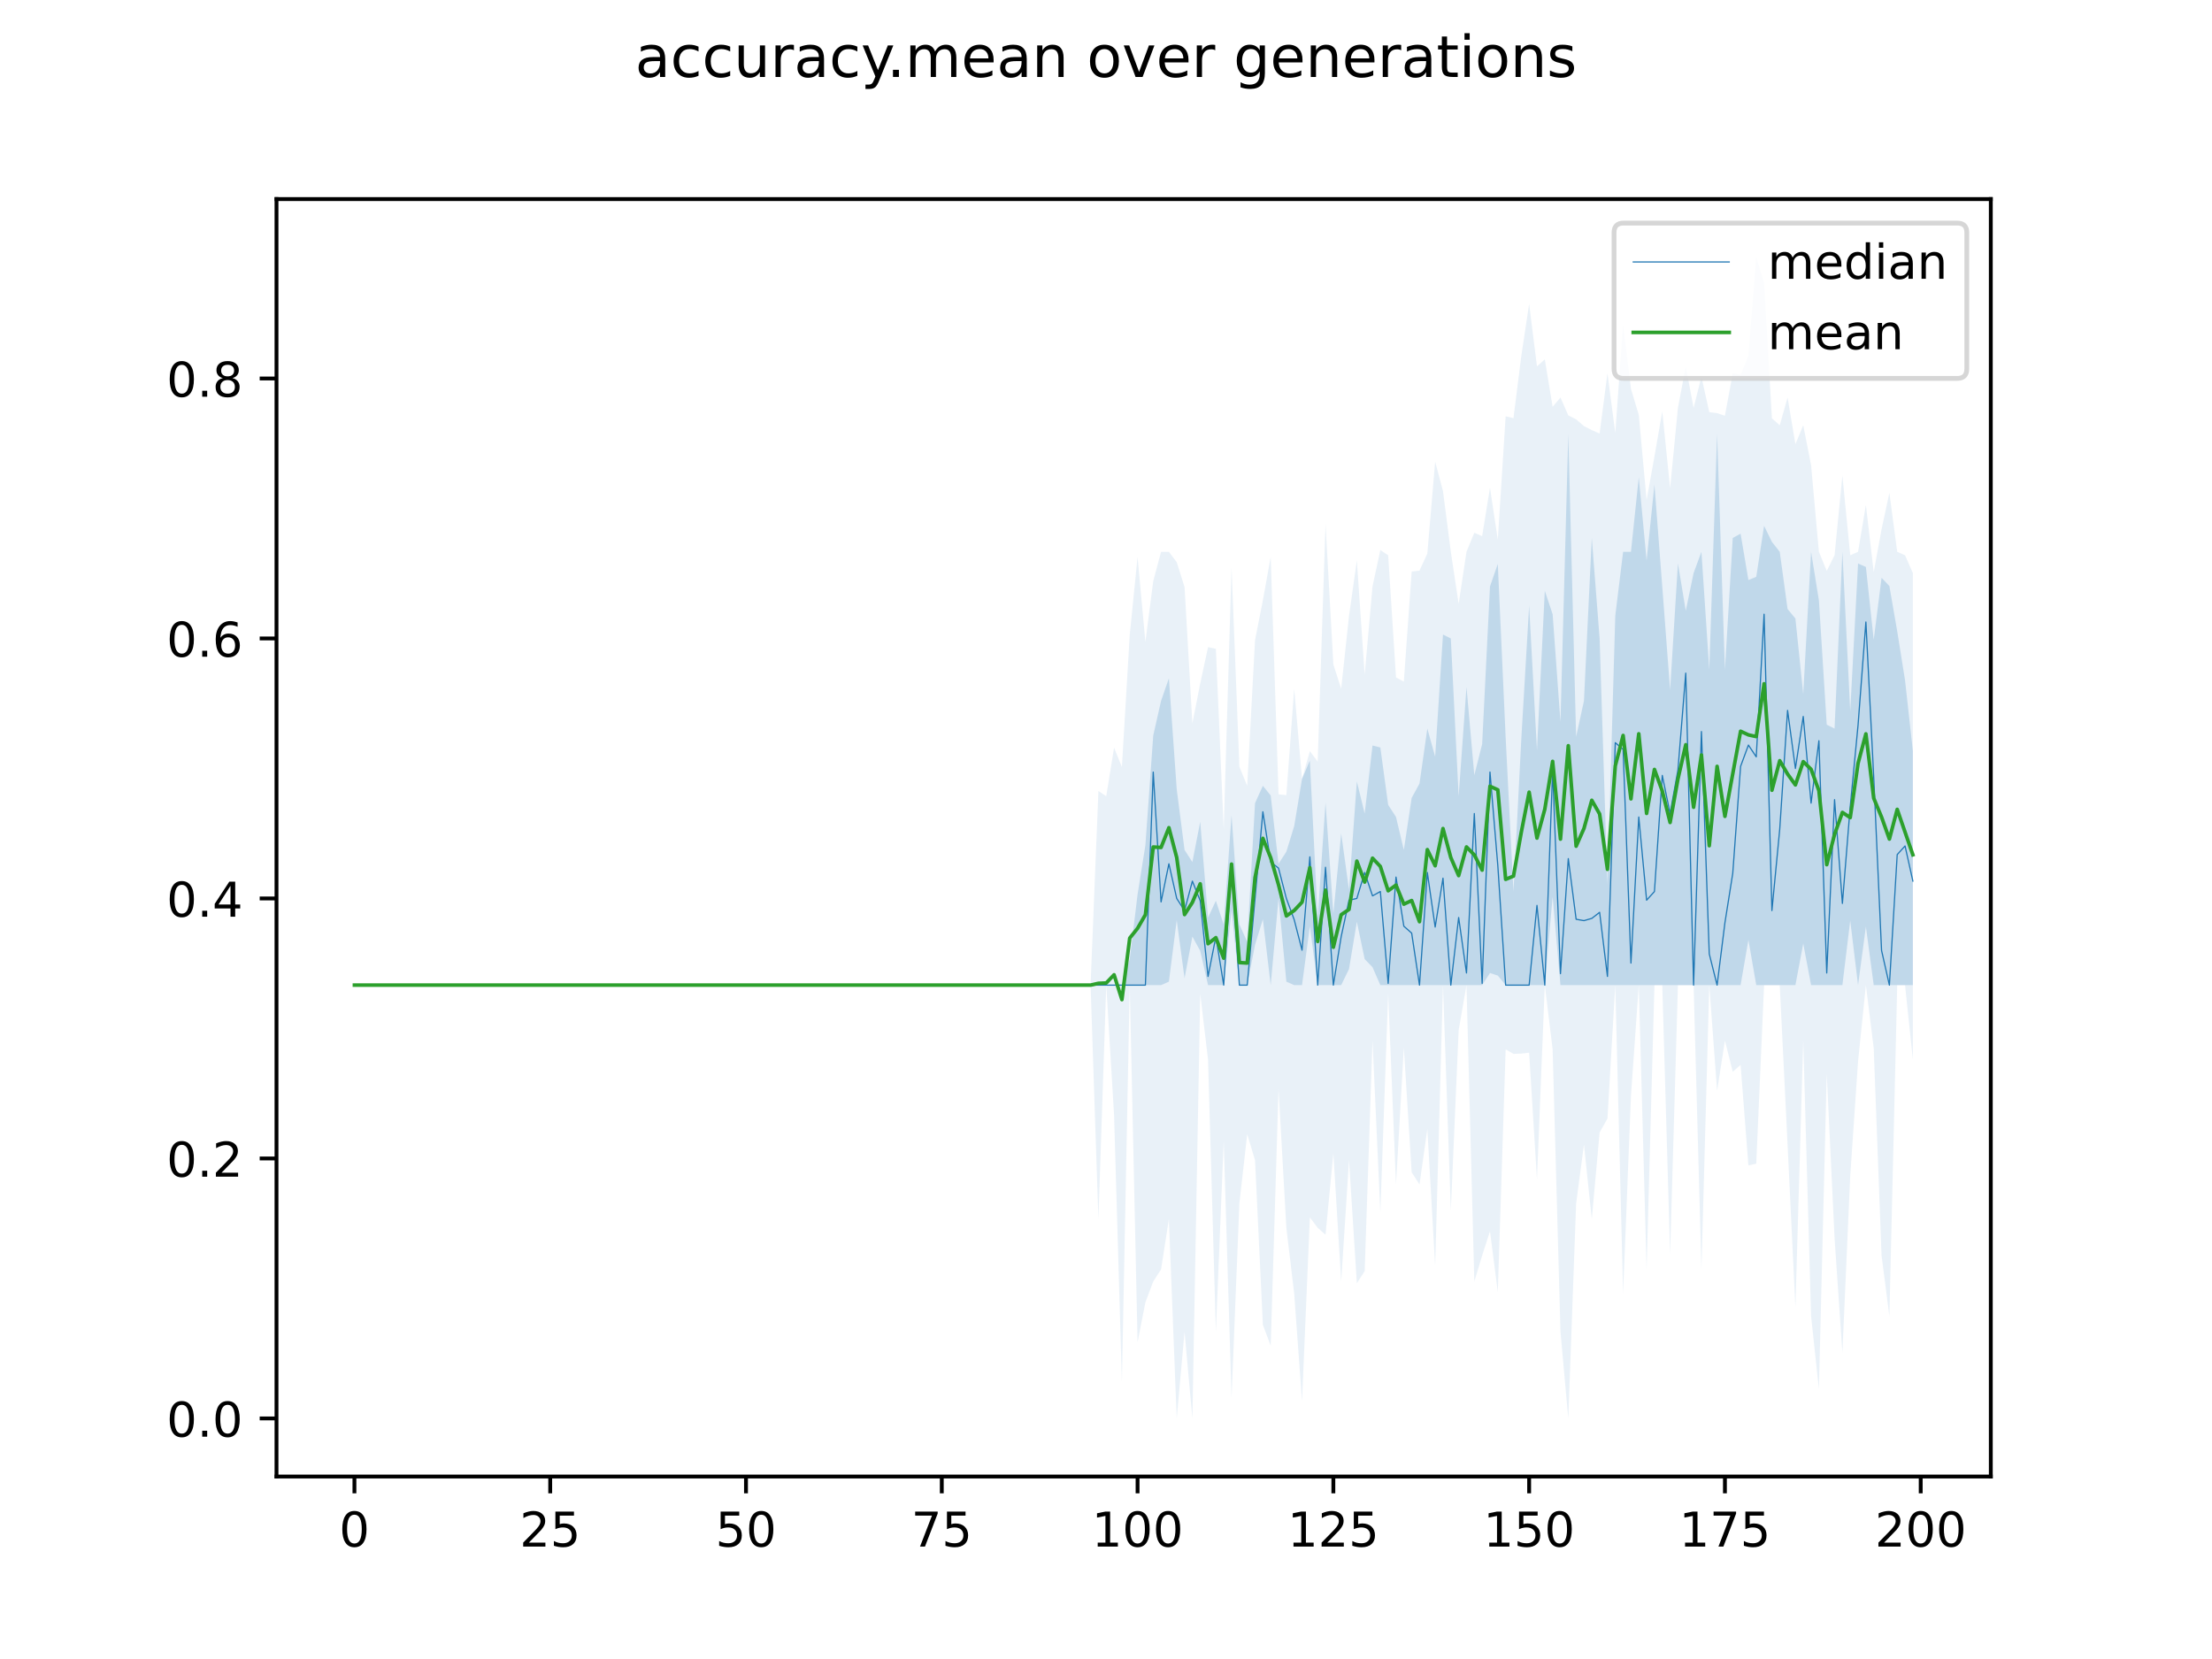 <?xml version="1.0" encoding="utf-8" standalone="no"?>
<!DOCTYPE svg PUBLIC "-//W3C//DTD SVG 1.1//EN"
  "http://www.w3.org/Graphics/SVG/1.1/DTD/svg11.dtd">
<!-- Created with matplotlib (https://matplotlib.org/) -->
<svg height="345.6pt" version="1.1" viewBox="0 0 460.8 345.6" width="460.8pt" xmlns="http://www.w3.org/2000/svg" xmlns:xlink="http://www.w3.org/1999/xlink">
 <defs>
  <style type="text/css">
*{stroke-linecap:butt;stroke-linejoin:round;}
  </style>
 </defs>
 <g id="figure_1">
  <g id="patch_1">
   <path d="M 0 345.6 
L 460.8 345.6 
L 460.8 0 
L 0 0 
z
" style="fill:#ffffff;"/>
  </g>
  <g id="axes_1">
   <g id="patch_2">
    <path d="M 57.6 307.584 
L 414.72 307.584 
L 414.72 41.472 
L 57.6 41.472 
z
" style="fill:#ffffff;"/>
   </g>
   <g id="PolyCollection_1">
    <path clip-path="url(#p6dd43d9e95)" d="M 73.833 205.219 
L 73.833 205.219 
L 75.464 205.219 
L 77.096 205.219 
L 78.727 205.219 
L 80.358 205.219 
L 81.99 205.219 
L 83.621 205.219 
L 85.253 205.219 
L 86.884 205.219 
L 88.516 205.219 
L 90.147 205.219 
L 91.778 205.219 
L 93.41 205.219 
L 95.041 205.219 
L 96.673 205.219 
L 98.304 205.219 
L 99.936 205.219 
L 101.567 205.219 
L 103.198 205.219 
L 104.83 205.219 
L 106.461 205.219 
L 108.093 205.219 
L 109.724 205.219 
L 111.356 205.219 
L 112.987 205.219 
L 114.618 205.219 
L 116.25 205.219 
L 117.881 205.219 
L 119.513 205.219 
L 121.144 205.219 
L 122.776 205.219 
L 124.407 205.219 
L 126.038 205.219 
L 127.67 205.219 
L 129.301 205.219 
L 130.933 205.219 
L 132.564 205.219 
L 134.196 205.219 
L 135.827 205.219 
L 137.458 205.219 
L 139.09 205.219 
L 140.721 205.219 
L 142.353 205.219 
L 143.984 205.219 
L 145.616 205.219 
L 147.247 205.219 
L 148.879 205.219 
L 150.51 205.219 
L 152.141 205.219 
L 153.773 205.219 
L 155.404 205.219 
L 157.036 205.219 
L 158.667 205.219 
L 160.299 205.219 
L 161.93 205.219 
L 163.561 205.219 
L 165.193 205.219 
L 166.824 205.219 
L 168.456 205.219 
L 170.087 205.219 
L 171.719 205.219 
L 173.35 205.219 
L 174.981 205.219 
L 176.613 205.219 
L 178.244 205.219 
L 179.876 205.219 
L 181.507 205.219 
L 183.139 205.219 
L 184.77 205.219 
L 186.401 205.219 
L 188.033 205.219 
L 189.664 205.219 
L 191.296 205.219 
L 192.927 205.219 
L 194.559 205.219 
L 196.19 205.219 
L 197.821 205.219 
L 199.453 205.219 
L 201.084 205.219 
L 202.716 205.219 
L 204.347 205.219 
L 205.979 205.219 
L 207.61 205.219 
L 209.241 205.219 
L 210.873 205.219 
L 212.504 205.219 
L 214.136 205.219 
L 215.767 205.219 
L 217.399 205.219 
L 219.03 205.219 
L 220.661 205.219 
L 222.293 205.219 
L 223.924 205.219 
L 225.556 205.219 
L 227.187 205.219 
L 228.819 205.219 
L 230.45 205.219 
L 232.081 205.219 
L 233.713 205.219 
L 235.344 205.219 
L 236.976 205.219 
L 238.607 205.219 
L 240.239 205.219 
L 241.87 205.219 
L 243.501 204.497 
L 245.133 191.698 
L 246.764 203.775 
L 248.396 195.109 
L 250.027 198.084 
L 251.659 205.219 
L 253.29 205.219 
L 254.921 205.219 
L 256.553 189.603 
L 258.184 205.219 
L 259.816 205.219 
L 261.447 196.818 
L 263.079 191.499 
L 264.71 205.219 
L 266.341 187.166 
L 267.973 204.497 
L 269.604 205.219 
L 271.236 205.219 
L 272.867 192.943 
L 274.499 205.219 
L 276.13 205.219 
L 277.761 205.219 
L 279.393 205.219 
L 281.024 201.869 
L 282.656 192.026 
L 284.287 199.803 
L 285.919 201.486 
L 287.55 205.219 
L 289.181 205.219 
L 290.813 205.219 
L 292.444 205.219 
L 294.076 205.219 
L 295.707 205.219 
L 297.339 205.219 
L 298.97 205.219 
L 300.601 205.219 
L 302.233 205.219 
L 303.864 205.219 
L 305.496 205.219 
L 307.127 205.219 
L 308.759 205.219 
L 310.39 202.692 
L 312.021 203.233 
L 313.653 205.219 
L 315.284 205.219 
L 316.916 205.219 
L 318.547 205.219 
L 320.179 205.219 
L 321.81 205.219 
L 323.441 186.805 
L 325.073 205.219 
L 326.704 205.219 
L 328.336 205.219 
L 329.967 205.219 
L 331.599 205.219 
L 333.23 205.219 
L 334.862 205.219 
L 336.493 205.219 
L 338.124 205.219 
L 339.756 205.219 
L 341.387 205.219 
L 343.019 205.219 
L 344.65 205.219 
L 346.282 205.219 
L 347.913 205.219 
L 349.544 205.219 
L 351.176 205.219 
L 352.807 205.219 
L 354.439 205.219 
L 356.07 205.219 
L 357.702 205.219 
L 359.333 205.219 
L 360.964 205.219 
L 362.596 205.219 
L 364.227 195.803 
L 365.859 205.219 
L 367.49 205.219 
L 369.122 205.219 
L 370.753 205.219 
L 372.384 205.219 
L 374.016 205.219 
L 375.647 196.572 
L 377.279 205.219 
L 378.91 205.219 
L 380.542 205.219 
L 382.173 205.219 
L 383.804 205.219 
L 385.436 191.769 
L 387.067 205.219 
L 388.699 193.033 
L 390.33 205.219 
L 391.962 205.219 
L 393.593 205.219 
L 395.224 205.219 
L 396.856 205.219 
L 398.487 205.219 
L 398.487 156.474 
L 398.487 156.474 
L 396.856 141.715 
L 395.224 131.492 
L 393.593 122.081 
L 391.962 120.367 
L 390.33 133.275 
L 388.699 118.11 
L 387.067 117.388 
L 385.436 148.17 
L 383.804 114.951 
L 382.173 151.78 
L 380.542 150.968 
L 378.91 125.048 
L 377.279 114.951 
L 375.647 144.559 
L 374.016 128.852 
L 372.384 126.866 
L 370.753 114.951 
L 369.122 112.884 
L 367.49 109.535 
L 365.859 120.159 
L 364.227 120.832 
L 362.596 111.177 
L 360.964 112.062 
L 359.333 139.504 
L 357.702 90.398 
L 356.07 139.504 
L 354.439 114.951 
L 352.807 119.374 
L 351.176 127.227 
L 349.544 117.358 
L 347.913 143.746 
L 346.282 122.217 
L 344.65 100.959 
L 343.019 116.756 
L 341.387 99.424 
L 339.756 114.951 
L 338.124 114.951 
L 336.493 128.265 
L 334.862 184.277 
L 333.23 133.004 
L 331.599 112.062 
L 329.967 146.003 
L 328.336 153.485 
L 326.704 90.398 
L 325.073 150.397 
L 323.441 127.949 
L 321.81 123.077 
L 320.179 156.294 
L 318.547 126.176 
L 316.916 153.947 
L 315.284 185.721 
L 313.653 153.586 
L 312.021 117.478 
L 310.39 122.168 
L 308.759 155.005 
L 307.127 161.491 
L 305.496 143.115 
L 303.864 165.862 
L 302.233 133.004 
L 300.601 132.192 
L 298.97 157.634 
L 297.339 151.78 
L 295.707 163.237 
L 294.076 166.217 
L 292.444 177.056 
L 290.813 170.195 
L 289.181 167.668 
L 287.55 155.715 
L 285.919 155.301 
L 284.287 169.473 
L 282.656 162.793 
L 281.024 185.36 
L 279.393 173.625 
L 277.761 190.325 
L 276.13 167.187 
L 274.499 191.137 
L 272.867 158.442 
L 271.236 162.251 
L 269.604 172.091 
L 267.973 177.417 
L 266.341 179.944 
L 264.71 165.718 
L 263.079 163.696 
L 261.447 167.307 
L 259.816 196.192 
L 258.184 192.582 
L 256.553 169.834 
L 254.921 192.582 
L 253.29 187.644 
L 251.659 191.137 
L 250.027 171.188 
L 248.396 179.583 
L 246.764 177.056 
L 245.133 164.418 
L 243.501 141.309 
L 241.87 146.003 
L 240.239 153.225 
L 238.607 176.063 
L 236.976 186.34 
L 235.344 199.803 
L 233.713 205.219 
L 232.081 205.219 
L 230.45 205.219 
L 228.819 205.219 
L 227.187 205.219 
L 225.556 205.219 
L 223.924 205.219 
L 222.293 205.219 
L 220.661 205.219 
L 219.03 205.219 
L 217.399 205.219 
L 215.767 205.219 
L 214.136 205.219 
L 212.504 205.219 
L 210.873 205.219 
L 209.241 205.219 
L 207.61 205.219 
L 205.979 205.219 
L 204.347 205.219 
L 202.716 205.219 
L 201.084 205.219 
L 199.453 205.219 
L 197.821 205.219 
L 196.19 205.219 
L 194.559 205.219 
L 192.927 205.219 
L 191.296 205.219 
L 189.664 205.219 
L 188.033 205.219 
L 186.401 205.219 
L 184.77 205.219 
L 183.139 205.219 
L 181.507 205.219 
L 179.876 205.219 
L 178.244 205.219 
L 176.613 205.219 
L 174.981 205.219 
L 173.35 205.219 
L 171.719 205.219 
L 170.087 205.219 
L 168.456 205.219 
L 166.824 205.219 
L 165.193 205.219 
L 163.561 205.219 
L 161.93 205.219 
L 160.299 205.219 
L 158.667 205.219 
L 157.036 205.219 
L 155.404 205.219 
L 153.773 205.219 
L 152.141 205.219 
L 150.51 205.219 
L 148.879 205.219 
L 147.247 205.219 
L 145.616 205.219 
L 143.984 205.219 
L 142.353 205.219 
L 140.721 205.219 
L 139.09 205.219 
L 137.458 205.219 
L 135.827 205.219 
L 134.196 205.219 
L 132.564 205.219 
L 130.933 205.219 
L 129.301 205.219 
L 127.67 205.219 
L 126.038 205.219 
L 124.407 205.219 
L 122.776 205.219 
L 121.144 205.219 
L 119.513 205.219 
L 117.881 205.219 
L 116.25 205.219 
L 114.618 205.219 
L 112.987 205.219 
L 111.356 205.219 
L 109.724 205.219 
L 108.093 205.219 
L 106.461 205.219 
L 104.83 205.219 
L 103.198 205.219 
L 101.567 205.219 
L 99.936 205.219 
L 98.304 205.219 
L 96.673 205.219 
L 95.041 205.219 
L 93.41 205.219 
L 91.778 205.219 
L 90.147 205.219 
L 88.516 205.219 
L 86.884 205.219 
L 85.253 205.219 
L 83.621 205.219 
L 81.99 205.219 
L 80.358 205.219 
L 78.727 205.219 
L 77.096 205.219 
L 75.464 205.219 
L 73.833 205.219 
z
" style="fill:#1f77b4;fill-opacity:0.2;"/>
   </g>
   <g id="PolyCollection_2">
    <path clip-path="url(#p6dd43d9e95)" d="M 73.833 205.219 
L 73.833 205.219 
L 75.464 205.219 
L 77.096 205.219 
L 78.727 205.219 
L 80.358 205.219 
L 81.99 205.219 
L 83.621 205.219 
L 85.253 205.219 
L 86.884 205.219 
L 88.516 205.219 
L 90.147 205.219 
L 91.778 205.219 
L 93.41 205.219 
L 95.041 205.219 
L 96.673 205.219 
L 98.304 205.219 
L 99.936 205.219 
L 101.567 205.219 
L 103.198 205.219 
L 104.83 205.219 
L 106.461 205.219 
L 108.093 205.219 
L 109.724 205.219 
L 111.356 205.219 
L 112.987 205.219 
L 114.618 205.219 
L 116.25 205.219 
L 117.881 205.219 
L 119.513 205.219 
L 121.144 205.219 
L 122.776 205.219 
L 124.407 205.219 
L 126.038 205.219 
L 127.67 205.219 
L 129.301 205.219 
L 130.933 205.219 
L 132.564 205.219 
L 134.196 205.219 
L 135.827 205.219 
L 137.458 205.219 
L 139.09 205.219 
L 140.721 205.219 
L 142.353 205.219 
L 143.984 205.219 
L 145.616 205.219 
L 147.247 205.219 
L 148.879 205.219 
L 150.51 205.219 
L 152.141 205.219 
L 153.773 205.219 
L 155.404 205.219 
L 157.036 205.219 
L 158.667 205.219 
L 160.299 205.219 
L 161.93 205.219 
L 163.561 205.219 
L 165.193 205.219 
L 166.824 205.219 
L 168.456 205.219 
L 170.087 205.219 
L 171.719 205.219 
L 173.35 205.219 
L 174.981 205.219 
L 176.613 205.219 
L 178.244 205.219 
L 179.876 205.219 
L 181.507 205.219 
L 183.139 205.219 
L 184.77 205.219 
L 186.401 205.219 
L 188.033 205.219 
L 189.664 205.219 
L 191.296 205.219 
L 192.927 205.219 
L 194.559 205.219 
L 196.19 205.219 
L 197.821 205.219 
L 199.453 205.219 
L 201.084 205.219 
L 202.716 205.219 
L 204.347 205.219 
L 205.979 205.219 
L 207.61 205.219 
L 209.241 205.219 
L 210.873 205.219 
L 212.504 205.219 
L 214.136 205.219 
L 215.767 205.219 
L 217.399 205.219 
L 219.03 205.219 
L 220.661 205.219 
L 222.293 205.219 
L 223.924 205.219 
L 225.556 205.219 
L 227.187 205.219 
L 228.819 253.964 
L 230.45 205.219 
L 232.081 232.3 
L 233.713 287.905 
L 235.344 205.219 
L 236.976 279.601 
L 238.607 271.296 
L 240.239 266.963 
L 241.87 264.436 
L 243.501 253.964 
L 245.133 295.488 
L 246.764 277.434 
L 248.396 295.488 
L 250.027 207.025 
L 251.659 220.746 
L 253.29 277.434 
L 254.921 237.716 
L 256.553 291.155 
L 258.184 250.715 
L 259.816 236.272 
L 261.447 241.688 
L 263.079 275.99 
L 264.71 280.323 
L 266.341 226.884 
L 267.973 255.77 
L 269.604 269.491 
L 271.236 291.877 
L 272.867 253.603 
L 274.499 255.77 
L 276.13 257.214 
L 277.761 240.244 
L 279.393 266.963 
L 281.024 241.688 
L 282.656 267.324 
L 284.287 264.797 
L 285.919 216.774 
L 287.55 252.52 
L 289.181 207.025 
L 290.813 246.743 
L 292.444 218.218 
L 294.076 244.215 
L 295.707 246.743 
L 297.339 235.189 
L 298.97 263.713 
L 300.601 205.219 
L 302.233 252.159 
L 303.864 214.607 
L 305.496 205.219 
L 307.127 266.963 
L 308.759 261.547 
L 310.39 256.492 
L 312.021 269.13 
L 313.653 218.597 
L 315.284 219.542 
L 316.916 219.482 
L 318.547 219.301 
L 320.179 245.66 
L 321.81 205.219 
L 323.441 218.579 
L 325.073 277.434 
L 326.704 295.488 
L 328.336 250.715 
L 329.967 238.438 
L 331.599 253.964 
L 333.23 235.911 
L 334.862 233.022 
L 336.493 205.219 
L 338.124 269.491 
L 339.756 228.328 
L 341.387 205.219 
L 343.019 264.436 
L 344.65 205.219 
L 346.282 205.219 
L 347.913 261.186 
L 349.544 205.219 
L 351.176 205.219 
L 352.807 205.219 
L 354.439 264.436 
L 356.07 205.219 
L 357.702 227.245 
L 359.333 216.774 
L 360.964 223.273 
L 362.596 221.829 
L 364.227 242.771 
L 365.859 242.41 
L 367.49 205.219 
L 369.122 205.219 
L 370.753 205.219 
L 372.384 238.438 
L 374.016 272.379 
L 375.647 216.774 
L 377.279 274.185 
L 378.91 289.35 
L 380.542 223.634 
L 382.173 257.936 
L 383.804 281.767 
L 385.436 244.938 
L 387.067 221.107 
L 388.699 205.219 
L 390.33 218.344 
L 391.962 261.547 
L 393.593 274.185 
L 395.224 205.219 
L 396.856 205.219 
L 398.487 220.746 
L 398.487 119.379 
L 398.487 119.379 
L 396.856 115.673 
L 395.224 114.951 
L 393.593 102.674 
L 391.962 110.257 
L 390.33 119.192 
L 388.699 105.202 
L 387.067 114.951 
L 385.436 115.673 
L 383.804 99.063 
L 382.173 115.673 
L 380.542 118.923 
L 378.91 114.951 
L 377.279 96.897 
L 375.647 88.592 
L 374.016 92.53 
L 372.384 82.815 
L 370.753 88.592 
L 369.122 87.148 
L 367.49 58.984 
L 365.859 53.568 
L 364.227 74.149 
L 362.596 78.121 
L 360.964 77.76 
L 359.333 86.614 
L 357.702 86.065 
L 356.07 85.858 
L 354.439 78.482 
L 352.807 84.981 
L 351.176 76.316 
L 349.544 84.981 
L 347.913 101.699 
L 346.282 85.704 
L 344.65 95.092 
L 343.019 104.174 
L 341.387 86.426 
L 339.756 81.01 
L 338.124 67.65 
L 336.493 90.188 
L 334.862 77.76 
L 333.23 90.31 
L 331.599 89.598 
L 329.967 88.766 
L 328.336 87.35 
L 326.704 86.531 
L 325.073 82.815 
L 323.441 84.741 
L 321.81 74.871 
L 320.179 76.316 
L 318.547 63.317 
L 316.916 74.149 
L 315.284 87.114 
L 313.653 86.715 
L 312.021 112.423 
L 310.39 101.591 
L 308.759 111.701 
L 307.127 110.979 
L 305.496 114.951 
L 303.864 125.783 
L 302.233 114.951 
L 300.601 102.313 
L 298.97 96.175 
L 297.339 115.312 
L 295.707 118.871 
L 294.076 119.067 
L 292.444 141.998 
L 290.813 141.12 
L 289.181 115.673 
L 287.55 114.59 
L 285.919 122.172 
L 284.287 140.569 
L 282.656 116.756 
L 281.024 128.31 
L 279.393 143.476 
L 277.761 138.421 
L 276.13 109.173 
L 274.499 158.658 
L 272.867 156.474 
L 271.236 162.251 
L 269.604 143.476 
L 267.973 165.649 
L 266.341 165.467 
L 264.71 116.034 
L 263.079 125.061 
L 261.447 133.347 
L 259.816 163.696 
L 258.184 159.724 
L 256.553 118.2 
L 254.921 172.723 
L 253.29 135.171 
L 251.659 134.81 
L 250.027 142.392 
L 248.396 150.697 
L 246.764 122.287 
L 245.133 117.117 
L 243.501 114.951 
L 241.87 114.951 
L 240.239 121.071 
L 238.607 133.727 
L 236.976 116.034 
L 235.344 132.282 
L 233.713 159.796 
L 232.081 155.752 
L 230.45 165.862 
L 228.819 164.779 
L 227.187 205.219 
L 225.556 205.219 
L 223.924 205.219 
L 222.293 205.219 
L 220.661 205.219 
L 219.03 205.219 
L 217.399 205.219 
L 215.767 205.219 
L 214.136 205.219 
L 212.504 205.219 
L 210.873 205.219 
L 209.241 205.219 
L 207.61 205.219 
L 205.979 205.219 
L 204.347 205.219 
L 202.716 205.219 
L 201.084 205.219 
L 199.453 205.219 
L 197.821 205.219 
L 196.19 205.219 
L 194.559 205.219 
L 192.927 205.219 
L 191.296 205.219 
L 189.664 205.219 
L 188.033 205.219 
L 186.401 205.219 
L 184.77 205.219 
L 183.139 205.219 
L 181.507 205.219 
L 179.876 205.219 
L 178.244 205.219 
L 176.613 205.219 
L 174.981 205.219 
L 173.35 205.219 
L 171.719 205.219 
L 170.087 205.219 
L 168.456 205.219 
L 166.824 205.219 
L 165.193 205.219 
L 163.561 205.219 
L 161.93 205.219 
L 160.299 205.219 
L 158.667 205.219 
L 157.036 205.219 
L 155.404 205.219 
L 153.773 205.219 
L 152.141 205.219 
L 150.51 205.219 
L 148.879 205.219 
L 147.247 205.219 
L 145.616 205.219 
L 143.984 205.219 
L 142.353 205.219 
L 140.721 205.219 
L 139.09 205.219 
L 137.458 205.219 
L 135.827 205.219 
L 134.196 205.219 
L 132.564 205.219 
L 130.933 205.219 
L 129.301 205.219 
L 127.67 205.219 
L 126.038 205.219 
L 124.407 205.219 
L 122.776 205.219 
L 121.144 205.219 
L 119.513 205.219 
L 117.881 205.219 
L 116.25 205.219 
L 114.618 205.219 
L 112.987 205.219 
L 111.356 205.219 
L 109.724 205.219 
L 108.093 205.219 
L 106.461 205.219 
L 104.83 205.219 
L 103.198 205.219 
L 101.567 205.219 
L 99.936 205.219 
L 98.304 205.219 
L 96.673 205.219 
L 95.041 205.219 
L 93.41 205.219 
L 91.778 205.219 
L 90.147 205.219 
L 88.516 205.219 
L 86.884 205.219 
L 85.253 205.219 
L 83.621 205.219 
L 81.99 205.219 
L 80.358 205.219 
L 78.727 205.219 
L 77.096 205.219 
L 75.464 205.219 
L 73.833 205.219 
z
" style="fill:#1f77b4;fill-opacity:0.1;"/>
   </g>
   <g id="matplotlib.axis_1">
    <g id="xtick_1">
     <g id="line2d_1">
      <defs>
       <path d="M 0 0 
L 0 3.5 
" id="mcad12c9eea" style="stroke:#000000;stroke-width:0.8;"/>
      </defs>
      <g>
       <use style="stroke:#000000;stroke-width:0.8;" x="73.833" xlink:href="#mcad12c9eea" y="307.584"/>
      </g>
     </g>
     <g id="text_1">
      <!-- 0 -->
      <defs>
       <path d="M 31.781 66.406 
Q 24.172 66.406 20.328 58.906 
Q 16.5 51.422 16.5 36.375 
Q 16.5 21.391 20.328 13.891 
Q 24.172 6.391 31.781 6.391 
Q 39.453 6.391 43.281 13.891 
Q 47.125 21.391 47.125 36.375 
Q 47.125 51.422 43.281 58.906 
Q 39.453 66.406 31.781 66.406 
z
M 31.781 74.219 
Q 44.047 74.219 50.516 64.516 
Q 56.984 54.828 56.984 36.375 
Q 56.984 17.969 50.516 8.266 
Q 44.047 -1.422 31.781 -1.422 
Q 19.531 -1.422 13.062 8.266 
Q 6.594 17.969 6.594 36.375 
Q 6.594 54.828 13.062 64.516 
Q 19.531 74.219 31.781 74.219 
z
" id="DejaVuSans-48"/>
      </defs>
      <g transform="translate(70.651 322.182)scale(0.1 -0.1)">
       <use xlink:href="#DejaVuSans-48"/>
      </g>
     </g>
    </g>
    <g id="xtick_2">
     <g id="line2d_2">
      <g>
       <use style="stroke:#000000;stroke-width:0.8;" x="114.618" xlink:href="#mcad12c9eea" y="307.584"/>
      </g>
     </g>
     <g id="text_2">
      <!-- 25 -->
      <defs>
       <path d="M 19.188 8.297 
L 53.609 8.297 
L 53.609 0 
L 7.328 0 
L 7.328 8.297 
Q 12.938 14.109 22.625 23.891 
Q 32.328 33.688 34.812 36.531 
Q 39.547 41.844 41.422 45.531 
Q 43.312 49.219 43.312 52.781 
Q 43.312 58.594 39.234 62.25 
Q 35.156 65.922 28.609 65.922 
Q 23.969 65.922 18.812 64.312 
Q 13.672 62.703 7.812 59.422 
L 7.812 69.391 
Q 13.766 71.781 18.938 73 
Q 24.125 74.219 28.422 74.219 
Q 39.75 74.219 46.484 68.547 
Q 53.219 62.891 53.219 53.422 
Q 53.219 48.922 51.531 44.891 
Q 49.859 40.875 45.406 35.406 
Q 44.188 33.984 37.641 27.219 
Q 31.109 20.453 19.188 8.297 
z
" id="DejaVuSans-50"/>
       <path d="M 10.797 72.906 
L 49.516 72.906 
L 49.516 64.594 
L 19.828 64.594 
L 19.828 46.734 
Q 21.969 47.469 24.109 47.828 
Q 26.266 48.188 28.422 48.188 
Q 40.625 48.188 47.75 41.5 
Q 54.891 34.812 54.891 23.391 
Q 54.891 11.625 47.562 5.094 
Q 40.234 -1.422 26.906 -1.422 
Q 22.312 -1.422 17.547 -0.641 
Q 12.797 0.141 7.719 1.703 
L 7.719 11.625 
Q 12.109 9.234 16.797 8.062 
Q 21.484 6.891 26.703 6.891 
Q 35.156 6.891 40.078 11.328 
Q 45.016 15.766 45.016 23.391 
Q 45.016 31 40.078 35.438 
Q 35.156 39.891 26.703 39.891 
Q 22.75 39.891 18.812 39.016 
Q 14.891 38.141 10.797 36.281 
z
" id="DejaVuSans-53"/>
      </defs>
      <g transform="translate(108.256 322.182)scale(0.1 -0.1)">
       <use xlink:href="#DejaVuSans-50"/>
       <use x="63.623" xlink:href="#DejaVuSans-53"/>
      </g>
     </g>
    </g>
    <g id="xtick_3">
     <g id="line2d_3">
      <g>
       <use style="stroke:#000000;stroke-width:0.8;" x="155.404" xlink:href="#mcad12c9eea" y="307.584"/>
      </g>
     </g>
     <g id="text_3">
      <!-- 50 -->
      <g transform="translate(149.042 322.182)scale(0.1 -0.1)">
       <use xlink:href="#DejaVuSans-53"/>
       <use x="63.623" xlink:href="#DejaVuSans-48"/>
      </g>
     </g>
    </g>
    <g id="xtick_4">
     <g id="line2d_4">
      <g>
       <use style="stroke:#000000;stroke-width:0.8;" x="196.19" xlink:href="#mcad12c9eea" y="307.584"/>
      </g>
     </g>
     <g id="text_4">
      <!-- 75 -->
      <defs>
       <path d="M 8.203 72.906 
L 55.078 72.906 
L 55.078 68.703 
L 28.609 0 
L 18.312 0 
L 43.219 64.594 
L 8.203 64.594 
z
" id="DejaVuSans-55"/>
      </defs>
      <g transform="translate(189.827 322.182)scale(0.1 -0.1)">
       <use xlink:href="#DejaVuSans-55"/>
       <use x="63.623" xlink:href="#DejaVuSans-53"/>
      </g>
     </g>
    </g>
    <g id="xtick_5">
     <g id="line2d_5">
      <g>
       <use style="stroke:#000000;stroke-width:0.8;" x="236.976" xlink:href="#mcad12c9eea" y="307.584"/>
      </g>
     </g>
     <g id="text_5">
      <!-- 100 -->
      <defs>
       <path d="M 12.406 8.297 
L 28.516 8.297 
L 28.516 63.922 
L 10.984 60.406 
L 10.984 69.391 
L 28.422 72.906 
L 38.281 72.906 
L 38.281 8.297 
L 54.391 8.297 
L 54.391 0 
L 12.406 0 
z
" id="DejaVuSans-49"/>
      </defs>
      <g transform="translate(227.432 322.182)scale(0.1 -0.1)">
       <use xlink:href="#DejaVuSans-49"/>
       <use x="63.623" xlink:href="#DejaVuSans-48"/>
       <use x="127.246" xlink:href="#DejaVuSans-48"/>
      </g>
     </g>
    </g>
    <g id="xtick_6">
     <g id="line2d_6">
      <g>
       <use style="stroke:#000000;stroke-width:0.8;" x="277.761" xlink:href="#mcad12c9eea" y="307.584"/>
      </g>
     </g>
     <g id="text_6">
      <!-- 125 -->
      <g transform="translate(268.218 322.182)scale(0.1 -0.1)">
       <use xlink:href="#DejaVuSans-49"/>
       <use x="63.623" xlink:href="#DejaVuSans-50"/>
       <use x="127.246" xlink:href="#DejaVuSans-53"/>
      </g>
     </g>
    </g>
    <g id="xtick_7">
     <g id="line2d_7">
      <g>
       <use style="stroke:#000000;stroke-width:0.8;" x="318.547" xlink:href="#mcad12c9eea" y="307.584"/>
      </g>
     </g>
     <g id="text_7">
      <!-- 150 -->
      <g transform="translate(309.003 322.182)scale(0.1 -0.1)">
       <use xlink:href="#DejaVuSans-49"/>
       <use x="63.623" xlink:href="#DejaVuSans-53"/>
       <use x="127.246" xlink:href="#DejaVuSans-48"/>
      </g>
     </g>
    </g>
    <g id="xtick_8">
     <g id="line2d_8">
      <g>
       <use style="stroke:#000000;stroke-width:0.8;" x="359.333" xlink:href="#mcad12c9eea" y="307.584"/>
      </g>
     </g>
     <g id="text_8">
      <!-- 175 -->
      <g transform="translate(349.789 322.182)scale(0.1 -0.1)">
       <use xlink:href="#DejaVuSans-49"/>
       <use x="63.623" xlink:href="#DejaVuSans-55"/>
       <use x="127.246" xlink:href="#DejaVuSans-53"/>
      </g>
     </g>
    </g>
    <g id="xtick_9">
     <g id="line2d_9">
      <g>
       <use style="stroke:#000000;stroke-width:0.8;" x="400.119" xlink:href="#mcad12c9eea" y="307.584"/>
      </g>
     </g>
     <g id="text_9">
      <!-- 200 -->
      <g transform="translate(390.575 322.182)scale(0.1 -0.1)">
       <use xlink:href="#DejaVuSans-50"/>
       <use x="63.623" xlink:href="#DejaVuSans-48"/>
       <use x="127.246" xlink:href="#DejaVuSans-48"/>
      </g>
     </g>
    </g>
   </g>
   <g id="matplotlib.axis_2">
    <g id="ytick_1">
     <g id="line2d_10">
      <defs>
       <path d="M 0 0 
L -3.5 0 
" id="md6026cfebc" style="stroke:#000000;stroke-width:0.8;"/>
      </defs>
      <g>
       <use style="stroke:#000000;stroke-width:0.8;" x="57.6" xlink:href="#md6026cfebc" y="295.488"/>
      </g>
     </g>
     <g id="text_10">
      <!-- 0.0 -->
      <defs>
       <path d="M 10.688 12.406 
L 21 12.406 
L 21 0 
L 10.688 0 
z
" id="DejaVuSans-46"/>
      </defs>
      <g transform="translate(34.697 299.287)scale(0.1 -0.1)">
       <use xlink:href="#DejaVuSans-48"/>
       <use x="63.623" xlink:href="#DejaVuSans-46"/>
       <use x="95.41" xlink:href="#DejaVuSans-48"/>
      </g>
     </g>
    </g>
    <g id="ytick_2">
     <g id="line2d_11">
      <g>
       <use style="stroke:#000000;stroke-width:0.8;" x="57.6" xlink:href="#md6026cfebc" y="241.327"/>
      </g>
     </g>
     <g id="text_11">
      <!-- 0.2 -->
      <g transform="translate(34.697 245.126)scale(0.1 -0.1)">
       <use xlink:href="#DejaVuSans-48"/>
       <use x="63.623" xlink:href="#DejaVuSans-46"/>
       <use x="95.41" xlink:href="#DejaVuSans-50"/>
      </g>
     </g>
    </g>
    <g id="ytick_3">
     <g id="line2d_12">
      <g>
       <use style="stroke:#000000;stroke-width:0.8;" x="57.6" xlink:href="#md6026cfebc" y="187.166"/>
      </g>
     </g>
     <g id="text_12">
      <!-- 0.4 -->
      <defs>
       <path d="M 37.797 64.312 
L 12.891 25.391 
L 37.797 25.391 
z
M 35.203 72.906 
L 47.609 72.906 
L 47.609 25.391 
L 58.016 25.391 
L 58.016 17.188 
L 47.609 17.188 
L 47.609 0 
L 37.797 0 
L 37.797 17.188 
L 4.891 17.188 
L 4.891 26.703 
z
" id="DejaVuSans-52"/>
      </defs>
      <g transform="translate(34.697 190.965)scale(0.1 -0.1)">
       <use xlink:href="#DejaVuSans-48"/>
       <use x="63.623" xlink:href="#DejaVuSans-46"/>
       <use x="95.41" xlink:href="#DejaVuSans-52"/>
      </g>
     </g>
    </g>
    <g id="ytick_4">
     <g id="line2d_13">
      <g>
       <use style="stroke:#000000;stroke-width:0.8;" x="57.6" xlink:href="#md6026cfebc" y="133.004"/>
      </g>
     </g>
     <g id="text_13">
      <!-- 0.6 -->
      <defs>
       <path d="M 33.016 40.375 
Q 26.375 40.375 22.484 35.828 
Q 18.609 31.297 18.609 23.391 
Q 18.609 15.531 22.484 10.953 
Q 26.375 6.391 33.016 6.391 
Q 39.656 6.391 43.531 10.953 
Q 47.406 15.531 47.406 23.391 
Q 47.406 31.297 43.531 35.828 
Q 39.656 40.375 33.016 40.375 
z
M 52.594 71.297 
L 52.594 62.312 
Q 48.875 64.062 45.094 64.984 
Q 41.312 65.922 37.594 65.922 
Q 27.828 65.922 22.672 59.328 
Q 17.531 52.734 16.797 39.406 
Q 19.672 43.656 24.016 45.922 
Q 28.375 48.188 33.594 48.188 
Q 44.578 48.188 50.953 41.516 
Q 57.328 34.859 57.328 23.391 
Q 57.328 12.156 50.688 5.359 
Q 44.047 -1.422 33.016 -1.422 
Q 20.359 -1.422 13.672 8.266 
Q 6.984 17.969 6.984 36.375 
Q 6.984 53.656 15.188 63.938 
Q 23.391 74.219 37.203 74.219 
Q 40.922 74.219 44.703 73.484 
Q 48.484 72.75 52.594 71.297 
z
" id="DejaVuSans-54"/>
      </defs>
      <g transform="translate(34.697 136.804)scale(0.1 -0.1)">
       <use xlink:href="#DejaVuSans-48"/>
       <use x="63.623" xlink:href="#DejaVuSans-46"/>
       <use x="95.41" xlink:href="#DejaVuSans-54"/>
      </g>
     </g>
    </g>
    <g id="ytick_5">
     <g id="line2d_14">
      <g>
       <use style="stroke:#000000;stroke-width:0.8;" x="57.6" xlink:href="#md6026cfebc" y="78.843"/>
      </g>
     </g>
     <g id="text_14">
      <!-- 0.8 -->
      <defs>
       <path d="M 31.781 34.625 
Q 24.75 34.625 20.719 30.859 
Q 16.703 27.094 16.703 20.516 
Q 16.703 13.922 20.719 10.156 
Q 24.75 6.391 31.781 6.391 
Q 38.812 6.391 42.859 10.172 
Q 46.922 13.969 46.922 20.516 
Q 46.922 27.094 42.891 30.859 
Q 38.875 34.625 31.781 34.625 
z
M 21.922 38.812 
Q 15.578 40.375 12.031 44.719 
Q 8.5 49.078 8.5 55.328 
Q 8.5 64.062 14.719 69.141 
Q 20.953 74.219 31.781 74.219 
Q 42.672 74.219 48.875 69.141 
Q 55.078 64.062 55.078 55.328 
Q 55.078 49.078 51.531 44.719 
Q 48 40.375 41.703 38.812 
Q 48.828 37.156 52.797 32.312 
Q 56.781 27.484 56.781 20.516 
Q 56.781 9.906 50.312 4.234 
Q 43.844 -1.422 31.781 -1.422 
Q 19.734 -1.422 13.25 4.234 
Q 6.781 9.906 6.781 20.516 
Q 6.781 27.484 10.781 32.312 
Q 14.797 37.156 21.922 38.812 
z
M 18.312 54.391 
Q 18.312 48.734 21.844 45.562 
Q 25.391 42.391 31.781 42.391 
Q 38.141 42.391 41.719 45.562 
Q 45.312 48.734 45.312 54.391 
Q 45.312 60.062 41.719 63.234 
Q 38.141 66.406 31.781 66.406 
Q 25.391 66.406 21.844 63.234 
Q 18.312 60.062 18.312 54.391 
z
" id="DejaVuSans-56"/>
      </defs>
      <g transform="translate(34.697 82.642)scale(0.1 -0.1)">
       <use xlink:href="#DejaVuSans-48"/>
       <use x="63.623" xlink:href="#DejaVuSans-46"/>
       <use x="95.41" xlink:href="#DejaVuSans-56"/>
      </g>
     </g>
    </g>
   </g>
   <g id="line2d_15">
    <path clip-path="url(#p6dd43d9e95)" d="M 73.833 205.219 
L 238.607 205.219 
L 240.239 160.845 
L 241.87 187.888 
L 243.501 179.944 
L 245.133 187.166 
L 246.764 189.693 
L 248.396 183.555 
L 250.027 187.634 
L 251.659 203.414 
L 253.29 195.109 
L 254.921 205.219 
L 256.553 180.125 
L 258.184 205.219 
L 259.816 205.219 
L 263.079 169.112 
L 264.71 179.583 
L 266.341 180.847 
L 267.973 187.166 
L 269.604 191.589 
L 271.236 197.938 
L 272.867 178.5 
L 274.499 205.219 
L 276.13 180.666 
L 277.761 205.219 
L 279.393 195.109 
L 281.024 187.527 
L 282.656 187.166 
L 284.287 181.749 
L 285.919 186.624 
L 287.55 185.721 
L 289.181 204.858 
L 290.813 182.712 
L 292.444 192.943 
L 294.076 194.387 
L 295.707 205.219 
L 297.339 181.749 
L 298.97 193.123 
L 300.601 182.936 
L 302.233 205.219 
L 303.864 191.137 
L 305.496 202.692 
L 307.127 169.473 
L 308.759 204.858 
L 310.39 160.831 
L 312.021 180.305 
L 313.653 205.219 
L 318.547 205.219 
L 320.179 188.61 
L 321.81 205.219 
L 323.441 160.446 
L 325.073 202.827 
L 326.704 178.861 
L 328.336 191.499 
L 329.967 191.787 
L 331.599 191.318 
L 333.23 190.054 
L 334.862 203.414 
L 336.493 154.714 
L 338.124 156.113 
L 339.756 200.63 
L 341.387 170.195 
L 343.019 187.527 
L 344.65 185.721 
L 346.282 161.529 
L 347.913 169.473 
L 349.544 160.397 
L 351.176 140.226 
L 352.807 205.219 
L 354.439 152.396 
L 356.07 198.72 
L 357.702 205.219 
L 359.333 192.221 
L 360.964 181.93 
L 362.596 159.652 
L 364.227 155.211 
L 365.859 157.669 
L 367.49 127.949 
L 369.122 189.688 
L 370.753 172.723 
L 372.384 147.989 
L 374.016 160.085 
L 375.647 149.253 
L 377.279 167.307 
L 378.91 154.308 
L 380.542 202.692 
L 382.173 166.584 
L 383.804 188.199 
L 385.436 168.029 
L 387.067 151.058 
L 388.699 129.574 
L 390.33 161.89 
L 391.962 197.998 
L 393.593 205.219 
L 395.224 178.023 
L 396.856 176.229 
L 398.487 183.555 
L 398.487 183.555 
" style="fill:none;stroke:#1f77b4;stroke-linecap:square;stroke-width:0.25;"/>
   </g>
   <g id="line2d_16">
    <path clip-path="url(#p6dd43d9e95)" d="M 73.833 205.219 
L 227.187 205.219 
L 228.819 204.844 
L 230.45 204.772 
L 232.081 203.066 
L 233.713 208.244 
L 235.344 195.421 
L 236.976 193.39 
L 238.607 190.557 
L 240.239 176.449 
L 241.87 176.543 
L 243.501 172.425 
L 245.133 178.646 
L 246.764 190.526 
L 248.396 187.988 
L 250.027 184.118 
L 251.659 196.594 
L 253.29 195.331 
L 254.921 199.608 
L 256.553 180.01 
L 258.184 200.521 
L 259.816 200.621 
L 261.447 182.806 
L 263.079 174.639 
L 264.71 178.681 
L 266.341 184.323 
L 267.973 190.806 
L 269.604 189.673 
L 271.236 187.937 
L 272.867 180.756 
L 274.499 196.129 
L 276.13 185.442 
L 277.761 197.327 
L 279.393 190.551 
L 281.024 189.448 
L 282.656 179.384 
L 284.287 183.752 
L 285.919 178.774 
L 287.55 180.498 
L 289.181 185.565 
L 290.813 184.382 
L 292.444 188.357 
L 294.076 187.595 
L 295.707 192.008 
L 297.339 176.992 
L 298.97 180.356 
L 300.601 172.602 
L 302.233 178.659 
L 303.864 182.408 
L 305.496 176.43 
L 307.127 178.094 
L 308.759 181.263 
L 310.39 163.789 
L 312.021 164.532 
L 313.653 183.185 
L 315.284 182.509 
L 316.916 173.35 
L 318.547 165.021 
L 320.179 174.591 
L 321.81 168.577 
L 323.441 158.607 
L 325.073 174.801 
L 326.704 155.345 
L 328.336 176.279 
L 329.967 172.589 
L 331.599 166.711 
L 333.23 169.566 
L 334.862 181.099 
L 336.493 159.548 
L 338.124 153.209 
L 339.756 166.419 
L 341.387 152.862 
L 343.019 169.451 
L 344.65 160.287 
L 346.282 164.782 
L 347.913 171.339 
L 349.544 162.274 
L 351.176 155.138 
L 352.807 168.165 
L 354.439 157.281 
L 356.07 176.179 
L 357.702 159.645 
L 359.333 170.06 
L 362.596 152.327 
L 364.227 153.087 
L 365.859 153.444 
L 367.49 142.438 
L 369.122 164.618 
L 370.753 158.465 
L 372.384 161.242 
L 374.016 163.513 
L 375.647 158.661 
L 377.279 160.253 
L 378.91 164.709 
L 380.542 180.132 
L 382.173 173.825 
L 383.804 169.241 
L 385.436 170.325 
L 387.067 159.011 
L 388.699 152.876 
L 390.33 166.277 
L 391.962 170.216 
L 393.593 174.796 
L 395.224 168.603 
L 398.487 178.074 
L 398.487 178.074 
" style="fill:none;stroke:#2ca02c;stroke-linecap:square;stroke-width:0.75;"/>
   </g>
   <g id="patch_3">
    <path d="M 57.6 307.584 
L 57.6 41.472 
" style="fill:none;stroke:#000000;stroke-linecap:square;stroke-linejoin:miter;stroke-width:0.8;"/>
   </g>
   <g id="patch_4">
    <path d="M 414.72 307.584 
L 414.72 41.472 
" style="fill:none;stroke:#000000;stroke-linecap:square;stroke-linejoin:miter;stroke-width:0.8;"/>
   </g>
   <g id="patch_5">
    <path d="M 57.6 307.584 
L 414.72 307.584 
" style="fill:none;stroke:#000000;stroke-linecap:square;stroke-linejoin:miter;stroke-width:0.8;"/>
   </g>
   <g id="patch_6">
    <path d="M 57.6 41.472 
L 414.72 41.472 
" style="fill:none;stroke:#000000;stroke-linecap:square;stroke-linejoin:miter;stroke-width:0.8;"/>
   </g>
   <g id="legend_1">
    <g id="patch_7">
     <path d="M 338.234 78.828 
L 407.72 78.828 
Q 409.72 78.828 409.72 76.828 
L 409.72 48.472 
Q 409.72 46.472 407.72 46.472 
L 338.234 46.472 
Q 336.234 46.472 336.234 48.472 
L 336.234 76.828 
Q 336.234 78.828 338.234 78.828 
z
" style="fill:#ffffff;opacity:0.8;stroke:#cccccc;stroke-linejoin:miter;"/>
    </g>
    <g id="line2d_17">
     <path d="M 340.234 54.57 
L 360.234 54.57 
" style="fill:none;stroke:#1f77b4;stroke-linecap:square;stroke-width:0.25;"/>
    </g>
    <g id="line2d_18"/>
    <g id="text_15">
     <!-- median -->
     <defs>
      <path d="M 52 44.188 
Q 55.375 50.25 60.062 53.125 
Q 64.75 56 71.094 56 
Q 79.641 56 84.281 50.016 
Q 88.922 44.047 88.922 33.016 
L 88.922 0 
L 79.891 0 
L 79.891 32.719 
Q 79.891 40.578 77.094 44.375 
Q 74.312 48.188 68.609 48.188 
Q 61.625 48.188 57.562 43.547 
Q 53.516 38.922 53.516 30.906 
L 53.516 0 
L 44.484 0 
L 44.484 32.719 
Q 44.484 40.625 41.703 44.406 
Q 38.922 48.188 33.109 48.188 
Q 26.219 48.188 22.156 43.531 
Q 18.109 38.875 18.109 30.906 
L 18.109 0 
L 9.078 0 
L 9.078 54.688 
L 18.109 54.688 
L 18.109 46.188 
Q 21.188 51.219 25.484 53.609 
Q 29.781 56 35.688 56 
Q 41.656 56 45.828 52.969 
Q 50 49.953 52 44.188 
z
" id="DejaVuSans-109"/>
      <path d="M 56.203 29.594 
L 56.203 25.203 
L 14.891 25.203 
Q 15.484 15.922 20.484 11.062 
Q 25.484 6.203 34.422 6.203 
Q 39.594 6.203 44.453 7.469 
Q 49.312 8.734 54.109 11.281 
L 54.109 2.781 
Q 49.266 0.734 44.188 -0.344 
Q 39.109 -1.422 33.891 -1.422 
Q 20.797 -1.422 13.156 6.188 
Q 5.516 13.812 5.516 26.812 
Q 5.516 40.234 12.766 48.109 
Q 20.016 56 32.328 56 
Q 43.359 56 49.781 48.891 
Q 56.203 41.797 56.203 29.594 
z
M 47.219 32.234 
Q 47.125 39.594 43.094 43.984 
Q 39.062 48.391 32.422 48.391 
Q 24.906 48.391 20.391 44.141 
Q 15.875 39.891 15.188 32.172 
z
" id="DejaVuSans-101"/>
      <path d="M 45.406 46.391 
L 45.406 75.984 
L 54.391 75.984 
L 54.391 0 
L 45.406 0 
L 45.406 8.203 
Q 42.578 3.328 38.25 0.953 
Q 33.938 -1.422 27.875 -1.422 
Q 17.969 -1.422 11.734 6.484 
Q 5.516 14.406 5.516 27.297 
Q 5.516 40.188 11.734 48.094 
Q 17.969 56 27.875 56 
Q 33.938 56 38.25 53.625 
Q 42.578 51.266 45.406 46.391 
z
M 14.797 27.297 
Q 14.797 17.391 18.875 11.75 
Q 22.953 6.109 30.078 6.109 
Q 37.203 6.109 41.297 11.75 
Q 45.406 17.391 45.406 27.297 
Q 45.406 37.203 41.297 42.844 
Q 37.203 48.484 30.078 48.484 
Q 22.953 48.484 18.875 42.844 
Q 14.797 37.203 14.797 27.297 
z
" id="DejaVuSans-100"/>
      <path d="M 9.422 54.688 
L 18.406 54.688 
L 18.406 0 
L 9.422 0 
z
M 9.422 75.984 
L 18.406 75.984 
L 18.406 64.594 
L 9.422 64.594 
z
" id="DejaVuSans-105"/>
      <path d="M 34.281 27.484 
Q 23.391 27.484 19.188 25 
Q 14.984 22.516 14.984 16.5 
Q 14.984 11.719 18.141 8.906 
Q 21.297 6.109 26.703 6.109 
Q 34.188 6.109 38.703 11.406 
Q 43.219 16.703 43.219 25.484 
L 43.219 27.484 
z
M 52.203 31.203 
L 52.203 0 
L 43.219 0 
L 43.219 8.297 
Q 40.141 3.328 35.547 0.953 
Q 30.953 -1.422 24.312 -1.422 
Q 15.922 -1.422 10.953 3.297 
Q 6 8.016 6 15.922 
Q 6 25.141 12.172 29.828 
Q 18.359 34.516 30.609 34.516 
L 43.219 34.516 
L 43.219 35.406 
Q 43.219 41.609 39.141 45 
Q 35.062 48.391 27.688 48.391 
Q 23 48.391 18.547 47.266 
Q 14.109 46.141 10.016 43.891 
L 10.016 52.203 
Q 14.938 54.109 19.578 55.047 
Q 24.219 56 28.609 56 
Q 40.484 56 46.344 49.844 
Q 52.203 43.703 52.203 31.203 
z
" id="DejaVuSans-97"/>
      <path d="M 54.891 33.016 
L 54.891 0 
L 45.906 0 
L 45.906 32.719 
Q 45.906 40.484 42.875 44.328 
Q 39.844 48.188 33.797 48.188 
Q 26.516 48.188 22.312 43.547 
Q 18.109 38.922 18.109 30.906 
L 18.109 0 
L 9.078 0 
L 9.078 54.688 
L 18.109 54.688 
L 18.109 46.188 
Q 21.344 51.125 25.703 53.562 
Q 30.078 56 35.797 56 
Q 45.219 56 50.047 50.172 
Q 54.891 44.344 54.891 33.016 
z
" id="DejaVuSans-110"/>
     </defs>
     <g transform="translate(368.234 58.07)scale(0.1 -0.1)">
      <use xlink:href="#DejaVuSans-109"/>
      <use x="97.412" xlink:href="#DejaVuSans-101"/>
      <use x="158.936" xlink:href="#DejaVuSans-100"/>
      <use x="222.412" xlink:href="#DejaVuSans-105"/>
      <use x="250.195" xlink:href="#DejaVuSans-97"/>
      <use x="311.475" xlink:href="#DejaVuSans-110"/>
     </g>
    </g>
    <g id="line2d_19">
     <path d="M 340.234 69.249 
L 360.234 69.249 
" style="fill:none;stroke:#2ca02c;stroke-linecap:square;stroke-width:0.75;"/>
    </g>
    <g id="line2d_20"/>
    <g id="text_16">
     <!-- mean -->
     <g transform="translate(368.234 72.749)scale(0.1 -0.1)">
      <use xlink:href="#DejaVuSans-109"/>
      <use x="97.412" xlink:href="#DejaVuSans-101"/>
      <use x="158.936" xlink:href="#DejaVuSans-97"/>
      <use x="220.215" xlink:href="#DejaVuSans-110"/>
     </g>
    </g>
   </g>
  </g>
  <g id="text_17">
   <!-- accuracy.mean over generations -->
   <defs>
    <path d="M 48.781 52.594 
L 48.781 44.188 
Q 44.969 46.297 41.141 47.344 
Q 37.312 48.391 33.406 48.391 
Q 24.656 48.391 19.812 42.844 
Q 14.984 37.312 14.984 27.297 
Q 14.984 17.281 19.812 11.734 
Q 24.656 6.203 33.406 6.203 
Q 37.312 6.203 41.141 7.25 
Q 44.969 8.297 48.781 10.406 
L 48.781 2.094 
Q 45.016 0.344 40.984 -0.531 
Q 36.969 -1.422 32.422 -1.422 
Q 20.062 -1.422 12.781 6.344 
Q 5.516 14.109 5.516 27.297 
Q 5.516 40.672 12.859 48.328 
Q 20.219 56 33.016 56 
Q 37.156 56 41.109 55.141 
Q 45.062 54.297 48.781 52.594 
z
" id="DejaVuSans-99"/>
    <path d="M 8.5 21.578 
L 8.5 54.688 
L 17.484 54.688 
L 17.484 21.922 
Q 17.484 14.156 20.5 10.266 
Q 23.531 6.391 29.594 6.391 
Q 36.859 6.391 41.078 11.031 
Q 45.312 15.672 45.312 23.688 
L 45.312 54.688 
L 54.297 54.688 
L 54.297 0 
L 45.312 0 
L 45.312 8.406 
Q 42.047 3.422 37.719 1 
Q 33.406 -1.422 27.688 -1.422 
Q 18.266 -1.422 13.375 4.438 
Q 8.5 10.297 8.5 21.578 
z
M 31.109 56 
z
" id="DejaVuSans-117"/>
    <path d="M 41.109 46.297 
Q 39.594 47.172 37.812 47.578 
Q 36.031 48 33.891 48 
Q 26.266 48 22.188 43.047 
Q 18.109 38.094 18.109 28.812 
L 18.109 0 
L 9.078 0 
L 9.078 54.688 
L 18.109 54.688 
L 18.109 46.188 
Q 20.953 51.172 25.484 53.578 
Q 30.031 56 36.531 56 
Q 37.453 56 38.578 55.875 
Q 39.703 55.766 41.062 55.516 
z
" id="DejaVuSans-114"/>
    <path d="M 32.172 -5.078 
Q 28.375 -14.844 24.75 -17.812 
Q 21.141 -20.797 15.094 -20.797 
L 7.906 -20.797 
L 7.906 -13.281 
L 13.188 -13.281 
Q 16.891 -13.281 18.938 -11.516 
Q 21 -9.766 23.484 -3.219 
L 25.094 0.875 
L 2.984 54.688 
L 12.5 54.688 
L 29.594 11.922 
L 46.688 54.688 
L 56.203 54.688 
z
" id="DejaVuSans-121"/>
    <path id="DejaVuSans-32"/>
    <path d="M 30.609 48.391 
Q 23.391 48.391 19.188 42.75 
Q 14.984 37.109 14.984 27.297 
Q 14.984 17.484 19.156 11.844 
Q 23.344 6.203 30.609 6.203 
Q 37.797 6.203 41.984 11.859 
Q 46.188 17.531 46.188 27.297 
Q 46.188 37.016 41.984 42.703 
Q 37.797 48.391 30.609 48.391 
z
M 30.609 56 
Q 42.328 56 49.016 48.375 
Q 55.719 40.766 55.719 27.297 
Q 55.719 13.875 49.016 6.219 
Q 42.328 -1.422 30.609 -1.422 
Q 18.844 -1.422 12.172 6.219 
Q 5.516 13.875 5.516 27.297 
Q 5.516 40.766 12.172 48.375 
Q 18.844 56 30.609 56 
z
" id="DejaVuSans-111"/>
    <path d="M 2.984 54.688 
L 12.5 54.688 
L 29.594 8.797 
L 46.688 54.688 
L 56.203 54.688 
L 35.688 0 
L 23.484 0 
z
" id="DejaVuSans-118"/>
    <path d="M 45.406 27.984 
Q 45.406 37.75 41.375 43.109 
Q 37.359 48.484 30.078 48.484 
Q 22.859 48.484 18.828 43.109 
Q 14.797 37.75 14.797 27.984 
Q 14.797 18.266 18.828 12.891 
Q 22.859 7.516 30.078 7.516 
Q 37.359 7.516 41.375 12.891 
Q 45.406 18.266 45.406 27.984 
z
M 54.391 6.781 
Q 54.391 -7.172 48.188 -13.984 
Q 42 -20.797 29.203 -20.797 
Q 24.469 -20.797 20.266 -20.094 
Q 16.062 -19.391 12.109 -17.922 
L 12.109 -9.188 
Q 16.062 -11.328 19.922 -12.344 
Q 23.781 -13.375 27.781 -13.375 
Q 36.625 -13.375 41.016 -8.766 
Q 45.406 -4.156 45.406 5.172 
L 45.406 9.625 
Q 42.625 4.781 38.281 2.391 
Q 33.938 0 27.875 0 
Q 17.828 0 11.672 7.656 
Q 5.516 15.328 5.516 27.984 
Q 5.516 40.672 11.672 48.328 
Q 17.828 56 27.875 56 
Q 33.938 56 38.281 53.609 
Q 42.625 51.219 45.406 46.391 
L 45.406 54.688 
L 54.391 54.688 
z
" id="DejaVuSans-103"/>
    <path d="M 18.312 70.219 
L 18.312 54.688 
L 36.812 54.688 
L 36.812 47.703 
L 18.312 47.703 
L 18.312 18.016 
Q 18.312 11.328 20.141 9.422 
Q 21.969 7.516 27.594 7.516 
L 36.812 7.516 
L 36.812 0 
L 27.594 0 
Q 17.188 0 13.234 3.875 
Q 9.281 7.766 9.281 18.016 
L 9.281 47.703 
L 2.688 47.703 
L 2.688 54.688 
L 9.281 54.688 
L 9.281 70.219 
z
" id="DejaVuSans-116"/>
    <path d="M 44.281 53.078 
L 44.281 44.578 
Q 40.484 46.531 36.375 47.5 
Q 32.281 48.484 27.875 48.484 
Q 21.188 48.484 17.844 46.438 
Q 14.5 44.391 14.5 40.281 
Q 14.5 37.156 16.891 35.375 
Q 19.281 33.594 26.516 31.984 
L 29.594 31.297 
Q 39.156 29.25 43.188 25.516 
Q 47.219 21.781 47.219 15.094 
Q 47.219 7.469 41.188 3.016 
Q 35.156 -1.422 24.609 -1.422 
Q 20.219 -1.422 15.453 -0.562 
Q 10.688 0.297 5.422 2 
L 5.422 11.281 
Q 10.406 8.688 15.234 7.391 
Q 20.062 6.109 24.812 6.109 
Q 31.156 6.109 34.562 8.281 
Q 37.984 10.453 37.984 14.406 
Q 37.984 18.062 35.516 20.016 
Q 33.062 21.969 24.703 23.781 
L 21.578 24.516 
Q 13.234 26.266 9.516 29.906 
Q 5.812 33.547 5.812 39.891 
Q 5.812 47.609 11.281 51.797 
Q 16.75 56 26.812 56 
Q 31.781 56 36.172 55.266 
Q 40.578 54.547 44.281 53.078 
z
" id="DejaVuSans-115"/>
   </defs>
   <g transform="translate(132.309 16.03)scale(0.12 -0.12)">
    <use xlink:href="#DejaVuSans-97"/>
    <use x="61.279" xlink:href="#DejaVuSans-99"/>
    <use x="116.26" xlink:href="#DejaVuSans-99"/>
    <use x="171.24" xlink:href="#DejaVuSans-117"/>
    <use x="234.619" xlink:href="#DejaVuSans-114"/>
    <use x="275.732" xlink:href="#DejaVuSans-97"/>
    <use x="337.012" xlink:href="#DejaVuSans-99"/>
    <use x="391.992" xlink:href="#DejaVuSans-121"/>
    <use x="436.922" xlink:href="#DejaVuSans-46"/>
    <use x="468.709" xlink:href="#DejaVuSans-109"/>
    <use x="566.121" xlink:href="#DejaVuSans-101"/>
    <use x="627.645" xlink:href="#DejaVuSans-97"/>
    <use x="688.924" xlink:href="#DejaVuSans-110"/>
    <use x="752.303" xlink:href="#DejaVuSans-32"/>
    <use x="784.09" xlink:href="#DejaVuSans-111"/>
    <use x="845.271" xlink:href="#DejaVuSans-118"/>
    <use x="904.451" xlink:href="#DejaVuSans-101"/>
    <use x="965.975" xlink:href="#DejaVuSans-114"/>
    <use x="1007.088" xlink:href="#DejaVuSans-32"/>
    <use x="1038.875" xlink:href="#DejaVuSans-103"/>
    <use x="1102.352" xlink:href="#DejaVuSans-101"/>
    <use x="1163.875" xlink:href="#DejaVuSans-110"/>
    <use x="1227.254" xlink:href="#DejaVuSans-101"/>
    <use x="1288.777" xlink:href="#DejaVuSans-114"/>
    <use x="1329.891" xlink:href="#DejaVuSans-97"/>
    <use x="1391.17" xlink:href="#DejaVuSans-116"/>
    <use x="1430.379" xlink:href="#DejaVuSans-105"/>
    <use x="1458.162" xlink:href="#DejaVuSans-111"/>
    <use x="1519.344" xlink:href="#DejaVuSans-110"/>
    <use x="1582.723" xlink:href="#DejaVuSans-115"/>
   </g>
  </g>
 </g>
 <defs>
  <clipPath id="p6dd43d9e95">
   <rect height="266.112" width="357.12" x="57.6" y="41.472"/>
  </clipPath>
 </defs>
</svg>
